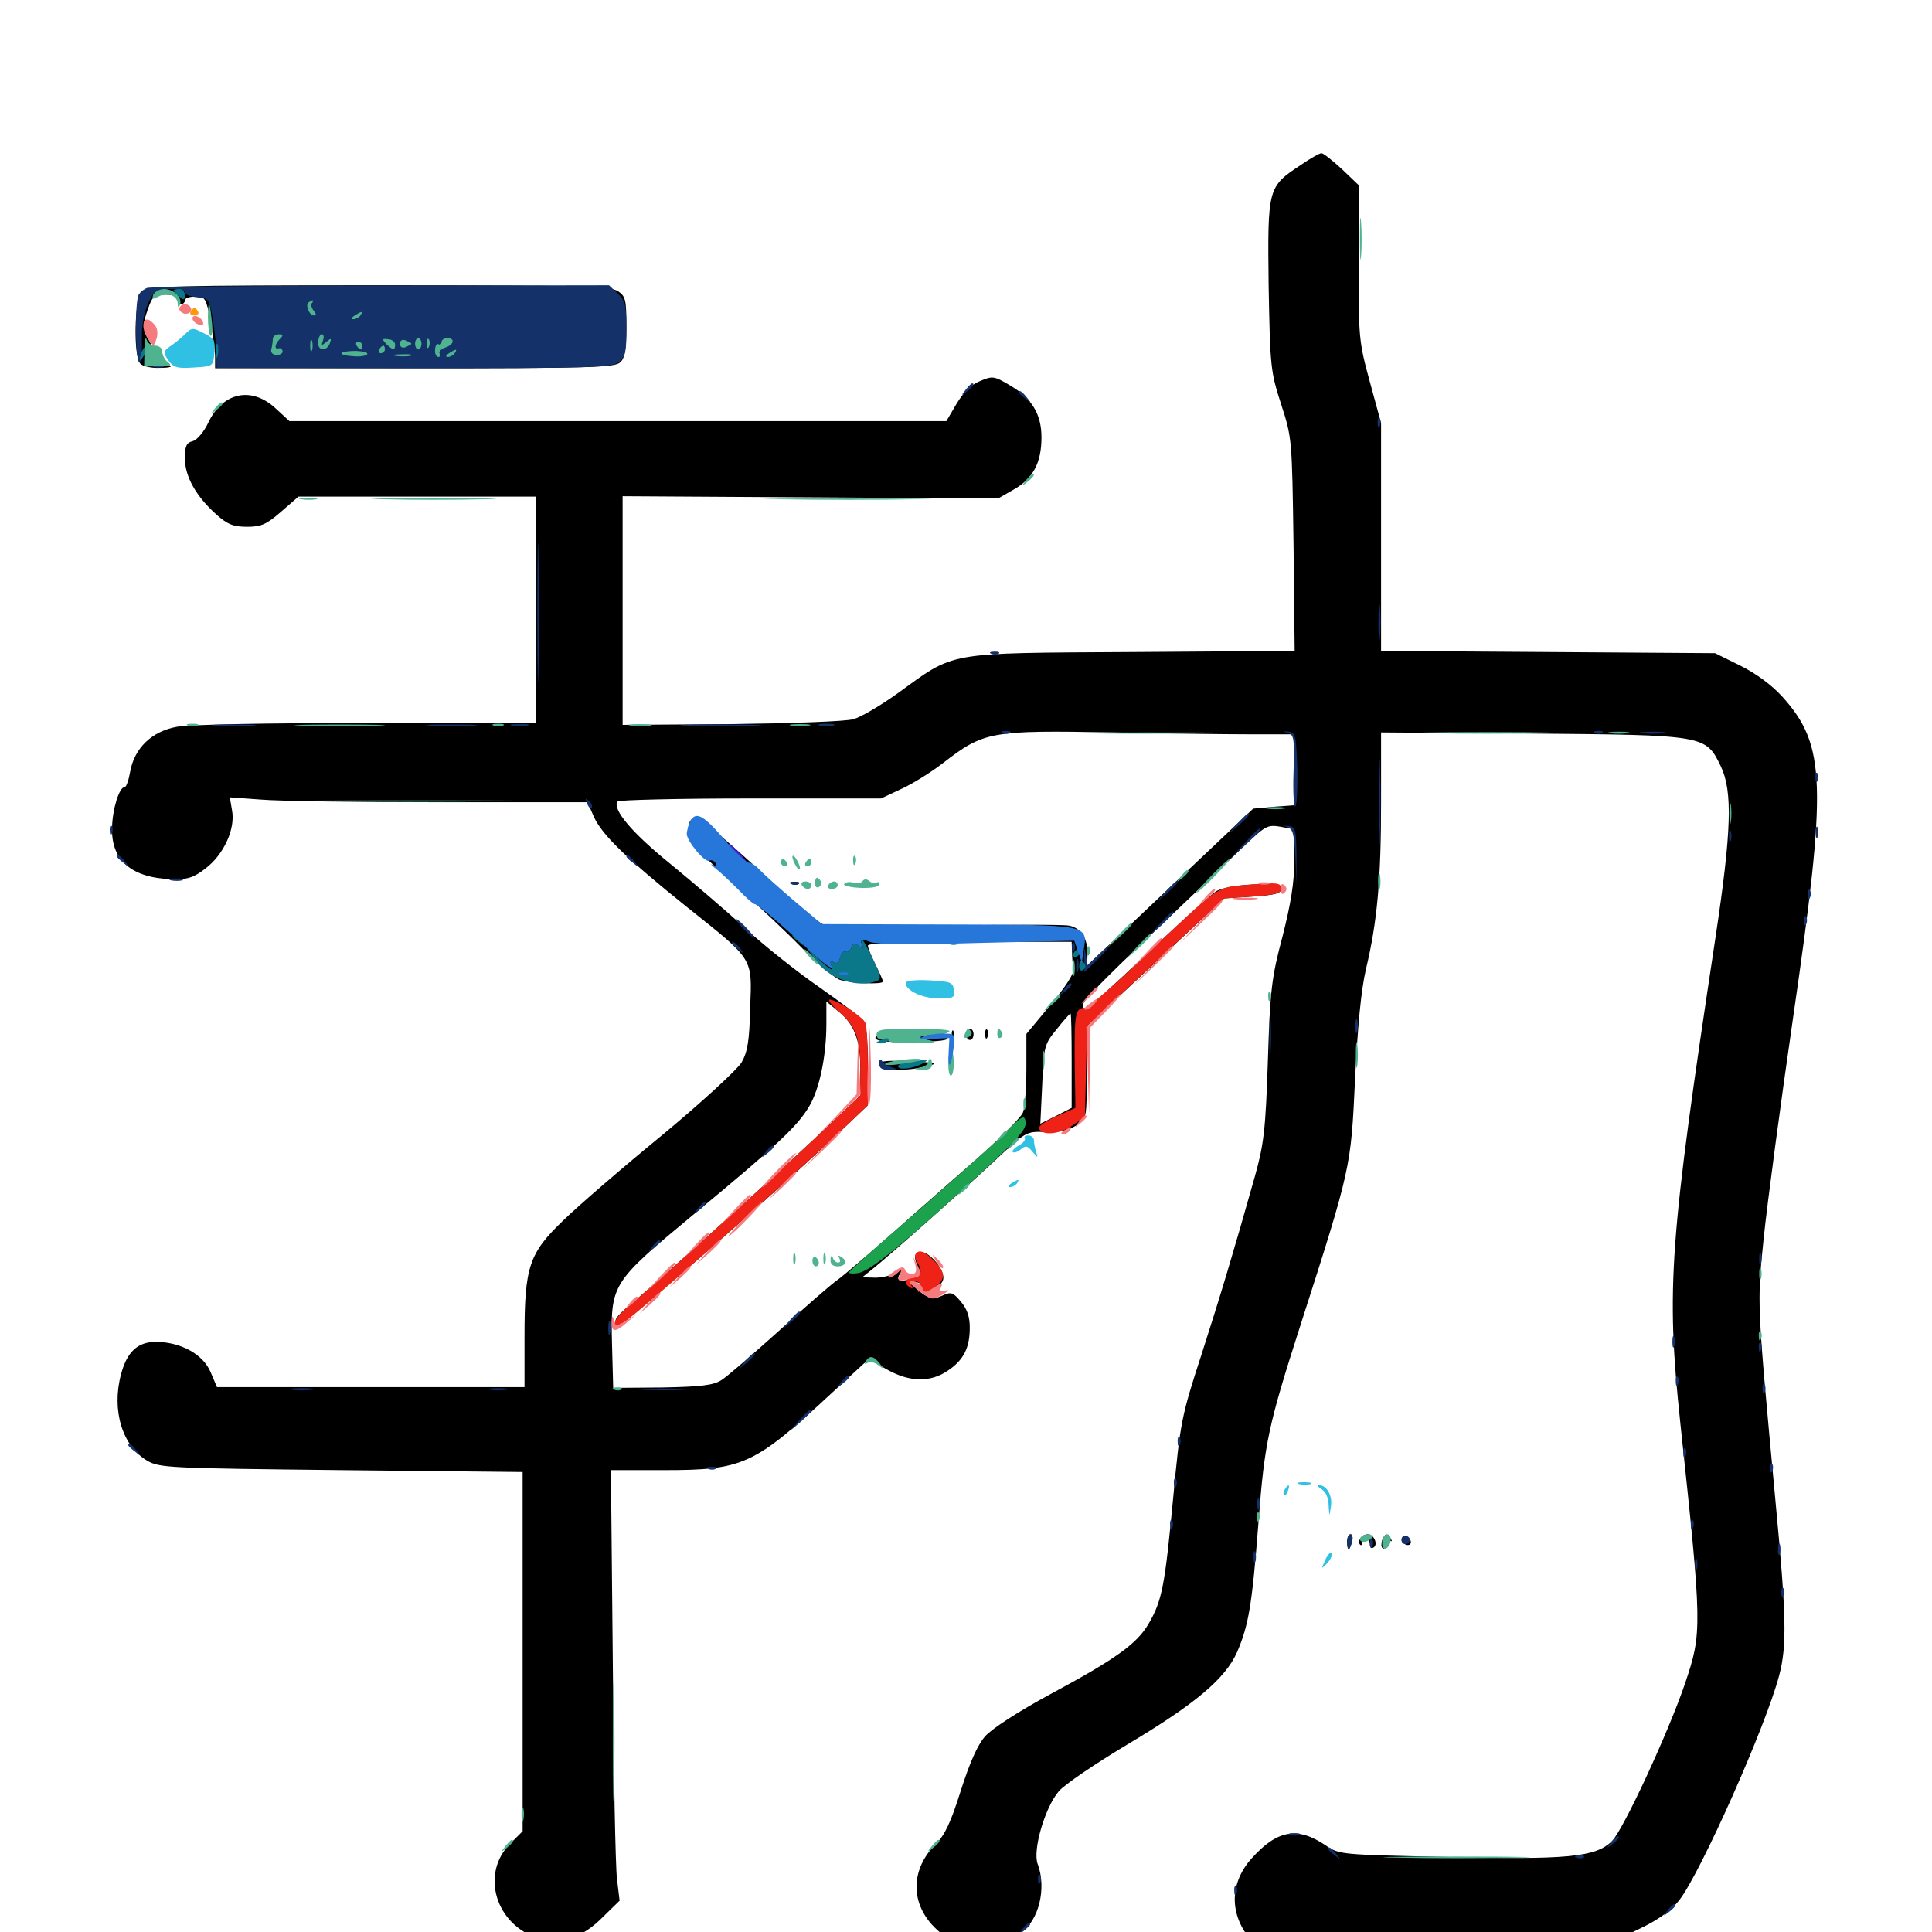 <svg xmlns="http://www.w3.org/2000/svg" viewBox="0 -1000 1000 1000">
	<path fill="#000000" d="M673.047 -914.453C656.25 -903.32 656.055 -902.734 656.641 -852.344C657.422 -809.961 657.617 -807.812 663.086 -790.82C668.75 -773.438 668.75 -772.852 669.531 -718.164L670.117 -663.086L585.547 -662.5C488.281 -661.914 494.727 -662.891 464.453 -641.016C455.664 -634.766 445.508 -628.711 441.602 -627.734C437.695 -626.562 409.375 -625.586 378.32 -625.195L322.266 -624.805V-683.984V-743.164L419.531 -742.578L516.602 -741.992L524.805 -746.68C534.766 -752.344 539.062 -760.547 539.062 -773.633C539.062 -785.742 533.984 -793.945 522.656 -800.586C514.453 -805.469 513.672 -805.469 507.227 -802.734C502.734 -800.977 498.633 -796.875 495.117 -791.016L489.844 -782.031H319.922H149.805L142.383 -788.867C129.883 -800.195 115.039 -796.875 107.617 -780.859C105.469 -776.367 101.953 -772.266 99.805 -771.68C96.484 -770.898 95.703 -769.141 95.703 -762.695C95.703 -753.32 101.562 -742.969 112.109 -733.594C117.773 -728.516 120.898 -727.344 127.93 -727.344C135.156 -727.344 137.891 -728.516 145.508 -735.156L154.492 -742.969H216.016H277.344V-684.375V-625.781H189.648C140.039 -625.781 97.461 -625 91.602 -623.828C78.516 -621.484 69.531 -612.695 67.383 -600.586C66.602 -596.289 65.43 -592.578 64.453 -592.578C61.719 -592.578 58.203 -581.25 58.008 -571.68C57.422 -554.688 68.164 -545.508 89.062 -544.922C97.07 -544.727 100.195 -545.703 106.25 -550.391C115.82 -557.617 121.875 -570.898 120.117 -580.469L118.945 -587.305L135.156 -586.133C144.141 -585.352 185.742 -584.766 227.734 -584.766H304.102L307.422 -577.148C311.719 -567.773 324.219 -555.664 355.859 -530.273C390.43 -502.734 389.258 -504.492 388.281 -478.32C387.891 -461.133 386.914 -455.469 383.789 -450C381.445 -446.289 363.281 -429.492 342.773 -412.5C322.266 -395.703 299.414 -375.977 291.797 -368.555C273.828 -351.367 271.484 -344.531 271.484 -308.008V-282.031H191.992H112.305L108.984 -289.844C105.078 -299.023 93.75 -305.273 80.859 -305.469C71.289 -305.469 65.82 -300.391 62.695 -288.867C57.617 -270.117 63.281 -251.562 76.172 -243.945C82.617 -240.234 87.109 -240.039 176.758 -239.062L270.508 -238.086V-145.117V-52.148L264.258 -45.898C248.438 -30.273 256.445 -3.516 278.906 3.32C290.43 6.641 301.367 3.125 312.109 -7.812L320.703 -16.211L319.336 -27.539C318.555 -33.789 317.578 -83.984 317.188 -138.867L316.211 -239.062H343.359C384.766 -239.062 390.234 -241.602 430.664 -279.102L449.609 -296.484L458.984 -291.211C470.703 -284.57 481.445 -284.375 490.43 -290.43C498.633 -295.898 501.953 -302.148 501.953 -312.695C501.953 -318.555 500.586 -322.461 497.266 -326.367C493.164 -331.25 492.188 -331.445 487.5 -329.297C483.008 -327.344 481.445 -327.539 476.367 -331.25C473.047 -333.789 471.484 -335.938 472.656 -336.328C473.828 -336.719 475.977 -336.133 477.539 -334.766C481.25 -331.641 488.281 -334.18 488.281 -338.672C488.281 -344.141 479.688 -353.32 475.977 -351.758C473.242 -350.781 473.047 -349.609 474.609 -345.312C476.953 -339.258 477.148 -339.453 470.117 -337.695C464.453 -336.133 463.281 -338.086 467.383 -342.578C468.555 -343.945 467.578 -343.75 464.844 -341.992C462.305 -340.039 457.031 -338.672 453.125 -338.672L446.289 -338.867L451.172 -342.773C459.766 -349.609 496.289 -382.031 514.062 -398.438C531.055 -414.453 531.055 -414.453 541.406 -414.062C548.633 -413.867 553.32 -415.039 557.227 -417.578C562.5 -421.094 562.5 -421.094 562.5 -444.922V-468.75L598.047 -501.758L633.594 -534.961L648.242 -535.938C659.766 -536.719 663.086 -537.5 663.086 -539.844C663.086 -542.188 660.352 -542.578 648.438 -542.188C640.039 -541.797 631.836 -540.234 629.492 -538.672C626.953 -537.109 611.133 -522.656 593.945 -506.641C576.953 -490.43 562.305 -477.344 561.719 -477.344C561.133 -477.344 560.547 -478.516 560.547 -479.883C560.547 -482.422 573.828 -495.508 614.258 -533.789C624.023 -542.969 637.109 -555.469 643.75 -561.914C655.078 -572.656 656.055 -573.242 662.891 -572.07L669.922 -570.703V-554.688C669.922 -543.164 668.164 -532.422 663.867 -515.43C658.203 -494.141 657.422 -488.086 656.25 -450.977C655.078 -415.039 654.102 -407.617 649.609 -391.406C638.086 -350.586 632.031 -330.469 621.875 -298.828C611.523 -266.992 610.938 -264.258 607.227 -224.609C602.93 -179.297 601.562 -171.68 594.531 -159.57C588.477 -149.219 577.734 -141.406 543.555 -123.047C526.953 -114.062 513.477 -105.273 509.961 -101.367C505.859 -96.68 501.953 -87.695 497.266 -73.047C492.188 -56.836 489.062 -50.195 484.375 -45.508C470.898 -32.031 471.094 -14.062 484.766 -1.367C493.359 6.641 501.367 8.789 512.891 6.055C518.555 4.688 525.586 2.148 528.32 0.391C537.695 -5.664 541.797 -22.656 537.109 -35.156C534.375 -42.188 540.82 -64.453 548.047 -72.852C550.781 -76.172 566.602 -86.914 583.203 -96.875C618.945 -118.164 634.375 -131.25 640.43 -145.117C646.289 -158.984 648.047 -168.945 651.367 -211.719C654.492 -253.32 656.445 -262.109 673.047 -313.867C699.414 -395.898 699.219 -395.703 701.367 -441.211C702.734 -469.141 704.492 -487.5 707.031 -498.438C712.891 -522.852 714.844 -544.922 714.844 -584.766V-620.898L792.383 -620.312C882.617 -619.531 882.812 -619.531 890.625 -603.516C896.875 -590.43 896.289 -570.117 887.891 -514.453C864.062 -356.836 862.305 -333.789 869.727 -263.477C881.055 -157.617 881.055 -155.078 872.266 -128.906C863.672 -103.516 840.234 -52.93 834.375 -47.07C825.977 -38.672 811.133 -37.305 747.461 -38.867C694.336 -40.039 693.164 -40.039 686.328 -44.727C671.68 -54.688 661.133 -52.93 647.852 -38.086C635.352 -24.219 636.328 -6.25 650.391 7.227C662.109 18.359 676.562 19.141 686.914 9.18L692.383 4.102H764.648H836.914L850 -2.344C858.203 -6.25 865.43 -11.523 869.141 -16.406C880.078 -30.273 914.062 -106.641 920.898 -132.812C925 -148.438 924.609 -163.477 918.945 -223.438C909.375 -326.367 909.375 -324.805 912.891 -359.18C914.648 -376.367 921.484 -427.734 928.125 -473.438C945.703 -594.336 945.117 -614.258 922.656 -639.258C916.992 -645.508 908.984 -651.367 900.781 -655.469L887.695 -661.914L801.367 -662.5L714.844 -663.086V-722.07V-781.055L708.984 -802.539C703.32 -823.242 703.125 -825.586 703.32 -864.062V-904.102L694.531 -912.5C689.648 -916.992 684.961 -920.703 683.984 -920.703C683.008 -920.703 678.125 -917.969 673.047 -914.453ZM647.07 -619.922H669.922V-601.562V-583.203L659.375 -582.422L648.633 -581.445L612.891 -547.656C593.164 -528.906 573.828 -510.742 569.922 -507.031L562.695 -500.195L562.891 -506.055C563.086 -514.062 559.57 -519.727 553.32 -520.898C550.391 -521.484 520.898 -521.484 487.891 -520.898C441.406 -519.922 427.344 -520.312 425 -522.07C423.438 -523.438 421.094 -524.023 419.922 -523.242C418.75 -522.461 418.164 -522.852 418.359 -524.023C419.141 -526.562 363.867 -576.953 360.352 -576.953C355.664 -576.953 354.688 -567.969 358.594 -562.891C360.547 -560.352 370.898 -550.586 381.641 -540.82C392.578 -531.25 407.617 -516.992 415.234 -509.18C423.047 -501.367 431.641 -494.141 434.375 -492.969C439.844 -491.016 457.031 -490.234 457.031 -491.992C457.031 -492.578 455.273 -496.484 453.125 -500.781C450.977 -505.078 449.219 -509.375 449.219 -510.547C449.219 -511.914 466.797 -512.5 501.953 -512.5H554.688L554.883 -507.227C554.883 -504.102 555.273 -500.195 555.664 -498.242C556.055 -496.289 551.172 -488.672 543.75 -479.883L531.25 -464.844V-446.68C531.25 -436.914 530.469 -426.758 529.492 -424.219C528.516 -421.68 518.555 -411.719 507.617 -401.953C496.484 -392.188 476.367 -374.609 463.281 -362.891C450 -351.172 436.523 -339.648 433.203 -337.305C429.883 -334.961 416.211 -323.047 402.93 -310.938C389.453 -298.828 376.172 -287.305 373.242 -285.547C369.141 -283.008 362.891 -282.227 342.773 -281.836L317.383 -281.641L316.797 -303.32C316.016 -335.547 316.016 -335.742 359.57 -371.875C402.734 -407.617 412.891 -417.188 418.945 -427.539C424.219 -436.523 427.734 -453.516 427.734 -470.117V-481.641L433.398 -476.953C442.188 -470.117 445.312 -461.914 445.312 -446.484V-433.008L420.508 -409.57C392.188 -383.203 341.406 -337.5 327.734 -325.977C318.164 -318.164 316.406 -315.234 321.094 -315.234C324.414 -315.234 403.516 -384.18 440.82 -419.922L449.219 -427.93V-448.242C449.219 -461.719 448.438 -469.922 446.875 -471.875C445.508 -473.438 435.156 -481.25 424.023 -489.062C412.695 -496.875 395.508 -510.547 385.938 -519.336C376.172 -528.32 358.594 -543.359 346.875 -552.93C327.344 -568.75 316.992 -580.859 319.531 -585.156C320.117 -585.938 350.977 -586.719 388.281 -586.719H456.055L466.406 -591.602C472.07 -594.141 481.836 -600.195 487.891 -604.883C509.375 -621.484 512.5 -622.07 576.172 -620.898C602.539 -620.312 634.375 -619.922 647.07 -619.922ZM405.859 -535.156C422.07 -519.727 413.281 -515.82 395.898 -530.469C385.938 -539.258 383.008 -545.117 387.5 -548.047C389.648 -549.414 392.578 -547.461 405.859 -535.156ZM554.688 -450.977V-426.562L546.68 -422.461L538.477 -418.359L539.453 -438.867C540.234 -458.398 540.625 -459.57 546.875 -467.188C550.391 -471.68 553.711 -475.391 554.102 -475.391C554.492 -475.391 554.688 -464.453 554.688 -450.977ZM409.766 -542.383C408.203 -542.969 408.789 -543.555 410.938 -543.555C413.086 -543.75 414.258 -543.164 413.477 -542.578C412.891 -541.992 411.133 -541.797 409.766 -542.383ZM445.312 -541.602C445.312 -542.773 446.289 -543.75 447.266 -543.75C448.438 -543.75 449.219 -543.359 449.219 -542.969C449.219 -542.383 448.438 -541.406 447.266 -540.82C446.289 -540.234 445.312 -540.625 445.312 -541.602ZM477.734 -465.43C478.711 -463.867 475.391 -463.477 466.016 -464.258C456.641 -465.039 453.125 -464.648 453.125 -462.891C453.125 -461.133 458.203 -460.547 471.68 -460.547C481.836 -460.742 490.234 -461.328 490.234 -462.305C490.234 -463.086 488.477 -463.672 486.133 -463.672C483.984 -463.672 482.812 -464.648 483.398 -465.625C483.984 -466.797 482.812 -467.578 480.469 -467.578C477.93 -467.578 476.758 -466.797 477.734 -465.43ZM492.578 -463.672C492.578 -460.938 492.969 -459.961 493.555 -461.328C493.945 -462.5 493.945 -464.844 493.555 -466.211C492.969 -467.383 492.578 -466.406 492.578 -463.672ZM500 -464.648C500 -463.086 500.977 -461.719 501.953 -461.719C503.125 -461.719 503.906 -463.086 503.906 -464.648C503.906 -466.211 503.125 -467.578 501.953 -467.578C500.977 -467.578 500 -466.211 500 -464.648ZM509.961 -464.453C509.961 -462.305 510.547 -461.719 511.133 -463.281C511.719 -464.648 511.523 -466.406 510.938 -466.992C510.352 -467.773 509.766 -466.602 509.961 -464.453ZM455.078 -448.828C455.078 -445.898 469.141 -445.312 479.492 -448.047C486.523 -449.805 485.547 -450 468.359 -450.781C458.203 -451.172 455.078 -450.781 455.078 -448.828ZM73.438 -849.219C69.531 -845.508 68.945 -815.43 72.656 -811.719C74.023 -810.352 78.516 -809.375 82.812 -809.57C87.305 -809.57 89.453 -810.156 87.891 -810.742C83.594 -812.5 81.055 -815.625 77.148 -823.828C73.828 -830.664 73.828 -832.227 76.367 -839.453C78.906 -846.875 79.688 -847.461 85.938 -847.461C90.43 -847.461 92.578 -846.68 92.383 -845.117C91.992 -843.75 92.773 -842.578 93.75 -842.578C94.922 -842.578 95.703 -843.555 95.703 -844.531C95.703 -845.703 98.047 -846.484 101.172 -846.484C106.25 -846.484 106.641 -845.703 108.984 -833.789C110.156 -826.953 111.328 -818.555 111.328 -815.234V-809.375H214.648C306.055 -809.375 318.359 -809.766 321.094 -812.5C323.438 -814.648 324.219 -819.531 324.219 -830.859C324.219 -844.531 323.828 -846.68 319.922 -849.219C316.016 -851.953 300.977 -852.344 195.898 -852.344C89.844 -852.344 76.172 -851.953 73.438 -849.219ZM148.438 -841.602C148.438 -840.039 147.461 -838.672 146.289 -838.672C145.312 -838.672 144.922 -839.453 145.508 -840.625C146.094 -841.602 145.508 -841.992 143.945 -841.406C142.383 -840.82 140.43 -841.211 139.648 -842.383C138.867 -843.75 140.43 -844.531 143.359 -844.531C146.484 -844.531 148.438 -843.359 148.438 -841.602ZM162.109 -838.867C162.109 -843.359 156.836 -845.117 155.469 -841.211C154.688 -839.453 154.883 -837.5 155.469 -836.914C156.25 -836.328 157.227 -836.914 157.812 -838.477C158.594 -840.625 158.984 -840.625 160.352 -838.477C161.719 -836.328 162.109 -836.328 162.109 -838.867ZM167.188 -837.305C165.039 -835.156 163.477 -838.477 165.039 -841.992C166.602 -845.312 166.602 -845.312 167.383 -841.992C167.969 -840.039 167.773 -837.891 167.188 -837.305ZM173.242 -838.281C173.828 -839.648 173.633 -841.406 173.047 -841.992C172.461 -842.773 171.875 -841.602 172.07 -839.453C172.07 -837.305 172.656 -836.719 173.242 -838.281ZM179.688 -839.648C179.688 -841.211 178.906 -842.578 177.734 -842.578C176.758 -842.578 175.781 -841.211 175.781 -839.648C175.781 -838.086 176.758 -836.719 177.734 -836.719C178.906 -836.719 179.688 -838.086 179.688 -839.648ZM186.523 -841.406C182.031 -843.164 181.641 -842.969 181.641 -839.648C181.641 -836.328 183.398 -835.938 187.109 -838.477C189.258 -839.844 189.062 -840.43 186.523 -841.406ZM143.359 -821.875C140.234 -819.336 140.039 -818.945 143.164 -819.922C144.922 -820.508 146.484 -820.117 146.484 -819.141C146.484 -817.969 144.727 -817.188 142.578 -817.188C140.43 -817.188 138.672 -817.969 138.672 -818.945C138.672 -821.484 144.727 -827.344 146.094 -825.977C146.68 -825.391 145.508 -823.633 143.359 -821.875ZM157.422 -822.07C157.227 -815.625 154.297 -815.625 154.297 -822.07C154.297 -824.805 155.078 -826.953 156.055 -826.953C157.031 -826.953 157.617 -824.805 157.422 -822.07ZM166.211 -819.922C164.453 -814.453 164.453 -814.258 164.258 -819.336C164.062 -822.07 164.648 -825 165.43 -825.586C167.578 -827.93 167.969 -825.977 166.211 -819.922ZM172.461 -821.094C173.047 -818.945 172.656 -817.188 171.68 -817.188C170.703 -817.188 169.922 -818.945 169.922 -821.094C169.922 -823.242 170.312 -825 170.703 -825C171.094 -825 171.875 -823.242 172.461 -821.094ZM187.305 -824.023C187.5 -824.414 185.156 -824.609 181.836 -824.609C176.953 -824.414 175.781 -823.633 175.977 -820.312C175.977 -817.188 176.367 -816.992 177.344 -819.141C178.125 -820.703 180.469 -822.461 182.617 -822.656C184.766 -823.047 186.914 -823.633 187.305 -824.023ZM212.891 -821.875C212.891 -822.266 211.523 -823.047 209.961 -823.828C208.398 -824.414 207.031 -824.023 207.031 -823.047C207.031 -821.875 208.398 -821.094 209.961 -821.094C211.523 -821.094 212.891 -821.484 212.891 -821.875ZM222.07 -817.773C222.461 -819.531 222.461 -822.266 222.07 -823.633C221.484 -824.805 221.094 -823.438 221.094 -820.117C221.094 -816.992 221.484 -815.82 222.07 -817.773ZM161.523 -818.75C162.109 -820.117 161.914 -821.875 161.328 -822.461C160.742 -823.242 160.156 -822.07 160.352 -819.922C160.352 -817.773 160.938 -817.188 161.523 -818.75ZM235.742 -818.164C237.305 -822.656 235.742 -822.852 232.031 -818.75C229.102 -815.82 228.906 -815.234 231.445 -815.234C233.203 -815.234 234.961 -816.602 235.742 -818.164ZM199.219 -817.188C199.219 -818.359 198.242 -819.141 197.07 -819.141C196.094 -819.141 195.703 -818.359 196.289 -817.188C196.875 -816.211 197.852 -815.234 198.438 -815.234C198.828 -815.234 199.219 -816.211 199.219 -817.188ZM205.078 -817.188C205.078 -818.359 204.102 -819.141 202.93 -819.141C201.953 -819.141 201.562 -818.359 202.148 -817.188C202.734 -816.211 203.711 -815.234 204.297 -815.234C204.688 -815.234 205.078 -816.211 205.078 -817.188ZM697.266 -201.953C697.266 -199.805 697.656 -198.047 698.047 -198.047C698.438 -198.047 699.219 -199.805 699.805 -201.953C700.391 -204.102 700 -205.859 699.023 -205.859C698.047 -205.859 697.266 -204.102 697.266 -201.953ZM704.102 -203.711C703.32 -202.539 703.32 -201.172 703.906 -200.586C704.492 -199.805 705.078 -200.391 705.078 -201.562C705.078 -202.93 706.055 -203.906 707.031 -203.906C708.203 -203.906 708.984 -202.539 708.984 -200.781C708.984 -199.219 709.766 -198.242 710.938 -199.023C713.477 -200.586 711.133 -205.859 708.008 -205.859C706.445 -205.859 704.688 -204.883 704.102 -203.711ZM715.43 -202.93C714.844 -201.172 714.844 -199.219 715.625 -198.633C716.211 -197.852 716.797 -198.828 716.797 -200.781C716.797 -202.734 717.773 -203.516 719.141 -202.734C720.508 -201.953 720.703 -202.148 719.922 -203.516C717.969 -206.641 716.992 -206.445 715.43 -202.93ZM725.781 -204.297C725.195 -203.125 725.586 -201.562 726.758 -200.977C729.688 -199.023 731.641 -201.562 729.102 -204.102C727.734 -205.469 726.562 -205.469 725.781 -204.297Z"/>
	<path fill="#ff9906" d="M98.633 -838.672C98.047 -837.695 98.828 -836.719 100.586 -836.719C102.344 -836.719 103.125 -837.695 102.539 -838.672C101.953 -839.844 100.977 -840.625 100.586 -840.625C100.195 -840.625 99.219 -839.844 98.633 -838.672Z"/>
	<path fill="#ef2218" d="M645.312 -541.992C629.297 -540.625 631.641 -542.188 591.406 -504.102C576.562 -489.844 563.086 -478.32 561.523 -478.32C556.641 -478.32 556.055 -475.586 556.25 -450.977L556.641 -426.562L546.875 -422.266C541.406 -419.922 537.305 -416.992 537.695 -416.016C539.062 -412.109 548.047 -412.695 554.688 -417.188L561.523 -421.875L562.109 -445.312L562.695 -468.945L598.047 -501.953L633.594 -534.961L648.242 -535.938C659.375 -536.719 663.086 -537.695 663.086 -539.648C663.086 -543.164 662.109 -543.359 645.312 -541.992ZM433.984 -476.562C443.164 -468.555 445.312 -462.695 445.312 -446.289V-433.008L420.508 -409.57C388.477 -379.883 337.305 -333.789 326.758 -325.195C317.773 -317.969 314.844 -311.328 322.461 -315.234C328.516 -318.555 410.547 -391.016 440.82 -419.922L449.219 -427.93V-447.461C449.219 -458.398 448.633 -468.555 448.047 -470.312C446.68 -473.633 434.375 -481.836 429.688 -482.617C428.125 -482.812 430.078 -480.078 433.984 -476.562ZM473.828 -350.781C473.438 -350 473.633 -348.047 474.805 -346.484C477.734 -341.797 476.758 -338.672 472.656 -338.672C468.359 -338.672 467.383 -335.742 471.094 -333.594C472.461 -332.812 472.656 -333.008 471.875 -334.375C471.094 -335.742 471.68 -336.719 473.633 -336.719C475.977 -336.719 476.562 -335.742 475.781 -333.398C475 -331.445 475 -330.664 475.781 -331.445C476.562 -332.227 478.516 -331.641 480.273 -330.469C482.031 -329.102 482.812 -328.906 482.031 -329.688C481.055 -330.664 482.227 -332.617 484.375 -334.18C489.648 -337.891 489.258 -341.797 483.398 -347.461C478.516 -352.539 475.586 -353.516 473.828 -350.781Z"/>
	<path fill="#1ca14c" d="M519.531 -413.086C513.672 -407.227 493.164 -389.062 474.219 -372.461C455.078 -356.055 439.453 -341.992 439.453 -341.406C439.453 -340.82 441.406 -340.625 443.945 -341.016C449.023 -341.602 461.719 -351.367 486.523 -373.633C525.977 -408.984 531.445 -414.844 530.859 -419.336C530.273 -423.242 529.102 -422.656 519.531 -413.086Z"/>
	<path fill="#143269" d="M76.172 -850.977C74.609 -850.391 72.656 -848.828 71.875 -847.656C69.727 -844.531 69.922 -813.672 72.07 -812.5C72.852 -811.914 73.633 -816.797 73.438 -823.633C73.242 -831.641 74.414 -838.086 76.758 -843.164C79.883 -849.805 80.859 -850.391 87.891 -850.391C92.188 -850.391 95.703 -849.609 95.703 -848.633C95.703 -847.461 98.633 -846.484 102.148 -846.094C108.203 -845.508 108.398 -845.117 110.156 -834.766C111.133 -828.906 111.914 -820.703 111.914 -816.797L112.109 -809.57L213.867 -809.375C303.125 -809.375 316.016 -809.766 319.922 -812.305C323.633 -815.039 324.219 -817.188 324.219 -829.688C324.219 -841.992 323.633 -844.336 319.727 -848.047L315.234 -852.344L197.07 -852.148C132.227 -852.148 77.734 -851.562 76.172 -850.977ZM148.438 -841.797C148.438 -843.359 146.484 -844.531 143.359 -844.531C140.43 -844.531 138.867 -843.75 139.648 -842.383C140.43 -841.211 142.188 -840.82 143.75 -841.406C145.508 -841.992 145.898 -841.406 145.117 -839.258C144.336 -837.109 144.727 -836.523 146.094 -837.5C147.461 -838.281 148.438 -840.234 148.438 -841.797ZM162.109 -840.82C162.109 -842.383 160.352 -843.75 158.203 -843.945C155.469 -844.141 154.297 -843.164 154.297 -840.43C154.297 -836.328 157.422 -835.352 158.789 -839.258C159.57 -841.211 159.961 -841.211 159.961 -839.258C160.156 -837.891 161.914 -836.719 164.062 -836.719C166.797 -836.719 167.969 -838.086 167.969 -841.211C167.773 -845.312 167.773 -845.508 165.039 -841.797C162.891 -838.867 162.109 -838.672 162.109 -840.82ZM179.688 -840.039C179.688 -841.406 177.93 -842.578 175.781 -842.578C171.289 -842.578 170.508 -837.695 174.609 -836.133C177.734 -834.766 179.688 -836.328 179.688 -840.039ZM186.328 -841.406C181.836 -843.164 181.641 -842.969 181.641 -838.672C181.641 -834.18 184.18 -833.594 187.305 -837.5C189.062 -839.648 188.867 -840.43 186.328 -841.406ZM146.484 -825C146.484 -828.125 140.625 -827.148 140.43 -824.023C140.234 -822.461 140.039 -819.922 139.844 -818.75C139.648 -817.383 141.211 -816.211 143.164 -816.211C144.922 -816.211 146.484 -817.188 146.289 -818.164C146.094 -819.336 145.312 -819.922 144.336 -819.727C143.359 -819.336 142.578 -820.117 142.578 -821.094C142.578 -822.266 143.555 -823.047 144.531 -823.047C145.703 -823.047 146.484 -824.023 146.484 -825ZM157.422 -822.07C157.617 -824.805 157.031 -826.953 156.055 -826.953C155.078 -826.953 154.297 -824.219 154.297 -820.703C154.297 -813.672 156.641 -814.648 157.422 -822.07ZM169.141 -825.391C165.234 -828.125 164.062 -826.953 164.062 -820.703C164.062 -816.016 164.648 -815.039 165.82 -816.992C167.383 -819.531 168.164 -819.531 171.094 -816.992C174.023 -814.453 174.219 -814.648 172.852 -819.141C172.07 -821.875 170.312 -824.609 169.141 -825.391ZM183.984 -824.609C181.641 -824.023 179.688 -824.219 179.297 -825.391C178.32 -828.32 175.781 -824.805 175.781 -820.117C175.781 -816.797 177.148 -816.016 182.422 -815.625C186.133 -815.43 189.648 -816.016 190.43 -817.188C191.016 -818.164 190.43 -818.555 188.672 -817.969C186.523 -817.188 186.133 -817.969 186.914 -821.289C187.891 -825 187.5 -825.391 183.984 -824.609ZM161.523 -818.75C161.914 -819.922 161.914 -822.266 161.523 -823.633C160.938 -824.805 160.547 -823.828 160.547 -821.094C160.547 -818.359 160.938 -817.383 161.523 -818.75ZM199.609 -820.117C200.195 -822.852 200 -825 199.219 -825C197.07 -825 195.312 -817.383 197.266 -816.211C198.047 -815.625 199.219 -817.383 199.609 -820.117ZM206.836 -820.508C206.641 -816.211 206.641 -816.211 205.273 -820.703C203.906 -825.781 201.172 -824.414 201.172 -818.75C201.172 -816.016 202.734 -815.234 208.984 -815.234C213.281 -815.234 216.797 -815.82 216.992 -816.797C216.992 -817.578 217.383 -819.727 217.773 -821.68C218.164 -823.438 217.578 -825 216.602 -825C215.625 -825 214.844 -823.242 214.844 -821.094C214.844 -818.945 213.477 -817.188 211.914 -817.188C208.398 -817.188 208.008 -820.508 211.328 -821.484C212.695 -822.07 212.5 -822.852 210.352 -823.633C207.812 -824.609 207.031 -823.828 206.836 -820.508ZM222.07 -817.773C222.461 -819.531 222.461 -822.266 222.07 -823.633C221.484 -824.805 221.094 -823.438 221.094 -820.117C221.094 -816.992 221.484 -815.82 222.07 -817.773ZM235.352 -820.117C235.352 -822.266 233.789 -824.219 232.031 -824.609C230.078 -825 228.516 -824.219 228.516 -823.047C228.516 -821.875 227.734 -821.289 226.953 -821.875C226.172 -822.266 225.195 -821.094 225.195 -818.945C224.805 -815.82 225.781 -815.039 230.078 -815.625C233.789 -816.016 235.352 -817.383 235.352 -820.117ZM179.883 -821.289C177.93 -820.117 178.125 -819.336 180.469 -818.555C182.031 -817.969 183.984 -818.164 184.57 -819.141C186.133 -821.68 182.812 -823.047 179.883 -821.289ZM228.516 -819.141C225.977 -817.578 225.977 -817.188 228.906 -817.188C230.664 -817.188 232.812 -818.164 233.398 -819.141C234.961 -821.68 232.422 -821.68 228.516 -819.141ZM79.688 -809.961C78.32 -810.547 79.297 -810.938 82.031 -810.938C84.766 -810.938 85.742 -810.547 84.57 -809.961C83.203 -809.57 80.859 -809.57 79.688 -809.961ZM499.805 -798.242C497.266 -795.117 497.461 -794.922 500.586 -797.461C503.711 -800 504.688 -801.562 503.125 -801.562C502.734 -801.562 501.172 -800 499.805 -798.242ZM527.344 -796.875C527.344 -796.484 528.906 -794.922 530.859 -793.555C533.789 -791.016 533.984 -791.211 531.445 -794.336C528.906 -797.461 527.344 -798.438 527.344 -796.875ZM713.086 -780.859C713.086 -778.711 713.672 -778.125 714.258 -779.688C714.844 -781.055 714.648 -782.812 714.062 -783.398C713.477 -784.18 712.891 -783.008 713.086 -780.859ZM278.125 -683.398C278.125 -651.172 278.516 -637.695 278.711 -653.516C279.102 -669.336 279.102 -695.703 278.711 -712.109C278.516 -728.516 278.125 -715.625 278.125 -683.398ZM713.477 -677.539C713.477 -668.945 713.867 -665.625 714.258 -670.312C714.648 -674.805 714.648 -681.836 714.258 -685.938C713.867 -689.844 713.477 -686.133 713.477 -677.539ZM513.281 -661.523C511.719 -662.109 512.305 -662.695 514.453 -662.695C516.602 -662.891 517.773 -662.305 516.992 -661.719C516.406 -661.133 514.648 -660.938 513.281 -661.523ZM111.914 -624.414C106.641 -624.805 110.938 -625 121.094 -625C131.25 -625 135.547 -624.805 130.469 -624.414C125.195 -624.023 116.992 -624.023 111.914 -624.414ZM223.242 -624.414C216.992 -624.805 221.68 -625 233.398 -625C245.312 -625 250.391 -624.805 244.727 -624.414C239.062 -624.023 229.492 -624.023 223.242 -624.414ZM265.234 -624.414C262.695 -624.805 264.258 -625.195 268.555 -625.195C272.852 -625.391 274.805 -625 273.047 -624.414C271.094 -624.023 267.578 -624.023 265.234 -624.414ZM356.055 -624.414C346.484 -624.609 354.297 -625 373.047 -625C391.797 -625 399.609 -624.609 390.234 -624.414C380.664 -624.023 365.43 -624.023 356.055 -624.414ZM424.414 -624.414C422.461 -625 424.023 -625.391 427.734 -625.391C431.445 -625.391 433.008 -625 431.25 -624.414C429.297 -624.023 426.172 -624.023 424.414 -624.414ZM519.141 -620.508C517.578 -621.094 518.164 -621.68 520.312 -621.68C522.461 -621.875 523.633 -621.289 522.852 -620.703C522.266 -620.117 520.508 -619.922 519.141 -620.508ZM666.602 -620.703C669.727 -619.727 670.117 -617.578 669.531 -600.391C669.141 -589.648 669.727 -581.641 670.508 -582.617C671.289 -583.398 671.68 -592.383 671.484 -602.539C670.898 -619.141 670.508 -620.898 666.992 -621.289C663.672 -621.68 663.672 -621.484 666.602 -620.703ZM825.781 -620.508C824.219 -621.094 824.805 -621.68 826.953 -621.68C829.102 -621.875 830.273 -621.289 829.492 -620.703C828.906 -620.117 827.148 -619.922 825.781 -620.508ZM850.195 -620.508C847.07 -620.898 849.609 -621.289 855.469 -621.289C861.328 -621.289 863.867 -620.898 860.938 -620.508C857.812 -620.117 853.125 -620.117 850.195 -620.508ZM713.672 -584.766C713.672 -564.844 714.062 -556.836 714.258 -566.797C714.648 -576.562 714.648 -592.969 714.258 -602.93C714.062 -612.695 713.672 -604.688 713.672 -584.766ZM939.648 -597.266C939.648 -595.117 940.234 -594.531 940.82 -596.094C941.406 -597.461 941.211 -599.219 940.625 -599.805C940.039 -600.586 939.453 -599.414 939.648 -597.266ZM303.906 -584.18C304.492 -582.227 305.664 -581.25 306.25 -581.836C306.836 -582.422 306.25 -583.984 304.883 -585.352C302.93 -587.109 302.734 -586.914 303.906 -584.18ZM640.43 -573.633L635.742 -568.164L641.211 -572.852C646.094 -577.344 647.461 -578.906 645.898 -578.906C645.508 -578.906 643.164 -576.562 640.43 -573.633ZM56.836 -569.922C56.836 -567.773 57.422 -567.188 58.008 -568.75C58.594 -570.117 58.398 -571.875 57.812 -572.461C57.227 -573.242 56.641 -572.07 56.836 -569.922ZM666.406 -571.875C669.141 -571.094 669.922 -567.969 670.508 -556.25L671.094 -541.797V-556.836C670.898 -570.508 670.508 -572.07 666.992 -572.461C664.062 -572.656 663.867 -572.656 666.406 -571.875ZM939.844 -569.141C939.844 -566.406 940.234 -565.43 940.82 -566.797C941.211 -567.969 941.211 -570.312 940.82 -571.68C940.234 -572.852 939.844 -571.875 939.844 -569.141ZM643.555 -562.891L635.742 -554.492L644.141 -562.305C651.758 -569.336 653.32 -571.094 651.758 -571.094C651.367 -571.094 647.656 -567.383 643.555 -562.891ZM894.922 -567.188C894.922 -564.453 895.312 -563.477 895.898 -564.844C896.289 -566.016 896.289 -568.359 895.898 -569.727C895.312 -570.898 894.922 -569.922 894.922 -567.188ZM60.547 -556.641C60.547 -556.25 62.109 -554.688 64.062 -553.32C66.992 -550.781 67.188 -550.977 64.648 -554.102C62.109 -557.227 60.547 -558.203 60.547 -556.641ZM324.219 -556.641C324.219 -556.25 325.781 -554.688 327.734 -553.32C330.664 -550.781 330.859 -550.977 328.32 -554.102C325.781 -557.227 324.219 -558.203 324.219 -556.641ZM88.477 -544.336C86.523 -544.922 87.695 -545.312 90.82 -545.312C94.141 -545.312 95.508 -544.922 94.336 -544.336C92.969 -543.945 90.234 -543.945 88.477 -544.336ZM409.766 -542.383C408.203 -542.969 408.789 -543.555 410.938 -543.555C413.086 -543.75 414.258 -543.164 413.477 -542.578C412.891 -541.992 411.133 -541.797 409.766 -542.383ZM603.32 -538.477L598.633 -533.008L604.102 -537.695C608.984 -542.188 610.352 -543.75 608.789 -543.75C608.398 -543.75 606.055 -541.406 603.32 -538.477ZM935.742 -536.719C935.742 -534.57 936.328 -533.984 936.914 -535.547C937.5 -536.914 937.305 -538.672 936.719 -539.258C936.133 -540.039 935.547 -538.867 935.742 -536.719ZM600.391 -521.875L594.727 -515.43L601.172 -521.094C604.492 -524.414 607.422 -527.148 607.422 -527.539C607.422 -529.102 605.859 -527.734 600.391 -521.875ZM933.789 -523.047C933.789 -520.898 934.375 -520.312 934.961 -521.875C935.547 -523.242 935.352 -525 934.766 -525.586C934.18 -526.367 933.594 -525.195 933.789 -523.047ZM384.766 -519.336C387.305 -516.602 389.844 -514.453 390.234 -514.453C390.82 -514.453 389.258 -516.602 386.719 -519.336C384.18 -522.07 381.641 -524.219 381.25 -524.219C380.664 -524.219 382.227 -522.07 384.766 -519.336ZM378.906 -511.719C378.906 -511.328 380.469 -509.766 382.422 -508.398C385.352 -505.859 385.547 -506.055 383.008 -509.18C380.469 -512.305 378.906 -513.281 378.906 -511.719ZM554.883 -509.375C554.883 -507.227 555.469 -506.641 556.055 -508.203C556.641 -509.57 556.445 -511.328 555.859 -511.914C555.273 -512.695 554.688 -511.523 554.883 -509.375ZM561.133 -504.297L561.328 -496.875L567.773 -503.125C571.289 -506.641 574.219 -509.766 574.219 -510.352C574.219 -510.938 571.68 -508.789 568.555 -505.859L562.891 -500.391L561.914 -505.859C561.328 -510.156 561.133 -509.766 561.133 -504.297ZM557.031 -499.805C557.031 -496.68 557.422 -495.508 558.008 -497.461C558.398 -499.219 558.398 -501.953 558.008 -503.32C557.422 -504.492 557.031 -503.125 557.031 -499.805ZM550.586 -487.695C548.047 -484.57 548.242 -484.375 551.367 -486.914C554.492 -489.453 555.469 -491.016 553.906 -491.016C553.516 -491.016 551.953 -489.453 550.586 -487.695ZM657.031 -463.672C657.031 -453.516 657.227 -449.219 657.617 -454.492C658.008 -459.57 658.008 -467.773 657.617 -473.047C657.227 -478.125 657.031 -473.828 657.031 -463.672ZM701.562 -468.555C701.562 -465.43 701.953 -464.258 702.539 -466.211C702.93 -467.969 702.93 -470.703 702.539 -472.07C701.953 -473.242 701.562 -471.875 701.562 -468.555ZM455.078 -449.609C455.078 -447.07 456.445 -446.094 460.547 -446.289C464.648 -446.484 464.844 -446.68 461.914 -447.461C459.766 -448.047 457.422 -449.414 456.641 -450.781C455.664 -452.148 455.078 -451.758 455.078 -449.609ZM396.289 -403.711C393.75 -400.586 393.945 -400.391 397.07 -402.93C398.828 -404.297 400.391 -405.859 400.391 -406.25C400.391 -407.812 398.828 -406.836 396.289 -403.711ZM361.133 -374.414C358.594 -371.289 358.789 -371.094 361.914 -373.633C365.039 -376.172 366.016 -377.734 364.453 -377.734C364.062 -377.734 362.5 -376.172 361.133 -374.414ZM337.695 -354.883C335.156 -351.758 335.352 -351.562 338.477 -354.102C340.234 -355.469 341.797 -357.031 341.797 -357.422C341.797 -358.984 340.234 -358.008 337.695 -354.883ZM910.547 -348.438C910.547 -345.703 910.938 -344.727 911.523 -346.094C911.914 -347.266 911.914 -349.609 911.523 -350.977C910.938 -352.148 910.547 -351.172 910.547 -348.438ZM408.984 -316.797L405.273 -312.305L409.766 -316.016C413.867 -319.531 415.039 -321.094 413.477 -321.094C413.086 -321.094 411.133 -319.141 408.984 -316.797ZM314.844 -312.305C314.844 -309.18 315.234 -308.008 315.82 -309.961C316.211 -311.719 316.211 -314.453 315.82 -315.82C315.234 -316.992 314.844 -315.625 314.844 -312.305ZM865.625 -305.469C865.625 -302.734 866.016 -301.758 866.602 -303.125C866.992 -304.297 866.992 -306.641 866.602 -308.008C866.016 -309.18 865.625 -308.203 865.625 -305.469ZM910.352 -302.344C910.352 -300.195 910.938 -299.609 911.523 -301.172C912.109 -302.539 911.914 -304.297 911.328 -304.883C910.742 -305.664 910.156 -304.492 910.352 -302.344ZM385.547 -295.312L381.836 -290.82L386.328 -294.531C390.43 -298.047 391.602 -299.609 390.039 -299.609C389.648 -299.609 387.695 -297.656 385.547 -295.312ZM435.352 -284.57C432.812 -281.445 433.008 -281.25 436.133 -283.789C437.891 -285.156 439.453 -286.719 439.453 -287.109C439.453 -288.672 437.891 -287.695 435.352 -284.57ZM867.383 -284.766C867.383 -282.617 867.969 -282.031 868.555 -283.594C869.141 -284.961 868.945 -286.719 868.359 -287.305C867.773 -288.086 867.188 -286.914 867.383 -284.766ZM912.305 -280.859C912.305 -278.711 912.891 -278.125 913.477 -279.688C914.062 -281.055 913.867 -282.812 913.281 -283.398C912.695 -284.18 912.109 -283.008 912.305 -280.859ZM150.977 -280.664C147.852 -281.055 150.391 -281.445 156.25 -281.445C162.109 -281.445 164.648 -281.055 161.719 -280.664C158.594 -280.273 153.906 -280.273 150.977 -280.664ZM253.516 -280.664C250.977 -281.055 252.93 -281.445 257.812 -281.445C262.695 -281.445 264.648 -281.055 262.305 -280.664C259.766 -280.273 255.859 -280.273 253.516 -280.664ZM332.617 -280.664C326.367 -281.055 331.055 -281.25 342.773 -281.25C354.688 -281.25 359.766 -281.055 354.102 -280.664C348.438 -280.273 338.867 -280.273 332.617 -280.664ZM413.867 -265.039L409.18 -259.57L414.648 -264.258C419.531 -268.75 420.898 -270.312 419.336 -270.312C418.945 -270.312 416.602 -267.969 413.867 -265.039ZM609.57 -253.516C609.57 -251.367 610.156 -250.781 610.742 -252.344C611.328 -253.711 611.133 -255.469 610.547 -256.055C609.961 -256.836 609.375 -255.664 609.57 -253.516ZM66.406 -251.953C66.406 -251.562 67.969 -250 69.922 -248.633C72.852 -246.094 73.047 -246.289 70.508 -249.414C67.969 -252.539 66.406 -253.516 66.406 -251.953ZM871.289 -247.656C871.289 -245.508 871.875 -244.922 872.461 -246.484C873.047 -247.852 872.852 -249.609 872.266 -250.195C871.68 -250.977 871.094 -249.805 871.289 -247.656ZM916.211 -239.844C916.211 -237.695 916.797 -237.109 917.383 -238.672C917.969 -240.039 917.773 -241.797 917.188 -242.383C916.602 -243.164 916.016 -241.992 916.211 -239.844ZM366.797 -239.648C365.234 -240.234 365.82 -240.82 367.969 -240.82C370.117 -241.016 371.289 -240.43 370.508 -239.844C369.922 -239.258 368.164 -239.062 366.797 -239.648ZM607.617 -232.031C607.617 -229.883 608.203 -229.297 608.789 -230.859C609.375 -232.227 609.18 -233.984 608.594 -234.57C608.008 -235.352 607.422 -234.18 607.617 -232.031ZM650.781 -221.484C650.781 -218.75 651.172 -217.773 651.758 -219.141C652.148 -220.312 652.148 -222.656 651.758 -224.023C651.172 -225.195 650.781 -224.219 650.781 -221.484ZM605.664 -210.547C605.664 -208.398 606.25 -207.812 606.836 -209.375C607.422 -210.742 607.227 -212.5 606.641 -213.086C606.055 -213.867 605.469 -212.695 605.664 -210.547ZM875.195 -210.547C875.195 -208.398 875.781 -207.812 876.367 -209.375C876.953 -210.742 876.758 -212.5 876.172 -213.086C875.586 -213.867 875 -212.695 875.195 -210.547ZM697.266 -201.953C697.266 -199.805 697.656 -198.047 698.047 -198.047C698.438 -198.047 699.219 -199.805 699.805 -201.953C700.391 -204.102 700 -205.859 699.023 -205.859C698.047 -205.859 697.266 -204.102 697.266 -201.953ZM725.781 -204.102C725 -203.125 725.391 -201.758 726.367 -201.172C727.344 -200.391 728.711 -200.781 729.297 -201.758C730.078 -202.734 729.688 -204.102 728.711 -204.688C727.734 -205.469 726.367 -205.078 725.781 -204.102ZM709.18 -200.781C709.18 -198.633 709.766 -198.047 710.352 -199.609C710.938 -200.977 710.742 -202.734 710.156 -203.32C709.57 -204.102 708.984 -202.93 709.18 -200.781ZM920.312 -198.047C920.312 -195.312 920.703 -194.336 921.289 -195.703C921.68 -196.875 921.68 -199.219 921.289 -200.586C920.703 -201.758 920.312 -200.781 920.312 -198.047ZM648.828 -194.141C648.828 -191.406 649.219 -190.43 649.805 -191.797C650.195 -192.969 650.195 -195.312 649.805 -196.68C649.219 -197.852 648.828 -196.875 648.828 -194.141ZM877.344 -190.234C877.344 -187.5 877.734 -186.523 878.32 -187.891C878.711 -189.062 878.711 -191.406 878.32 -192.773C877.734 -193.945 877.344 -192.969 877.344 -190.234ZM922.07 -175.391C922.07 -173.242 922.656 -172.656 923.242 -174.219C923.828 -175.586 923.633 -177.344 923.047 -177.93C922.461 -178.711 921.875 -177.539 922.07 -175.391ZM667.578 -50.195C666.211 -50.781 667.188 -51.172 669.922 -51.172C672.656 -51.172 673.633 -50.781 672.461 -50.195C671.094 -49.805 668.75 -49.805 667.578 -50.195ZM833.789 -46.289C831.25 -43.164 831.445 -42.969 834.57 -45.508C836.328 -46.875 837.891 -48.438 837.891 -48.828C837.891 -50.391 836.328 -49.414 833.789 -46.289ZM687.5 -42.969C687.5 -42.578 689.062 -41.016 691.016 -39.648C693.945 -37.109 694.141 -37.305 691.602 -40.43C689.062 -43.555 687.5 -44.531 687.5 -42.969ZM816.016 -38.477C814.453 -39.062 815.039 -39.648 817.188 -39.648C819.336 -39.844 820.508 -39.258 819.727 -38.672C819.141 -38.086 817.383 -37.891 816.016 -38.477ZM537.305 -26.953C537.305 -24.805 537.891 -24.219 538.477 -25.781C539.062 -27.148 538.867 -28.906 538.281 -29.492C537.695 -30.273 537.109 -29.102 537.305 -26.953ZM638.867 -21.094C638.867 -18.945 639.453 -18.359 640.039 -19.922C640.625 -21.289 640.43 -23.047 639.844 -23.633C639.258 -24.414 638.672 -23.242 638.867 -21.094ZM863.086 -11.133C860.547 -8.008 860.742 -7.812 863.867 -10.352C865.625 -11.719 867.188 -13.281 867.188 -13.672C867.188 -15.234 865.625 -14.258 863.086 -11.133ZM529.102 -1.367C526.562 1.758 526.758 1.953 529.883 -0.586C531.641 -1.953 533.203 -3.516 533.203 -3.906C533.203 -5.469 531.641 -4.492 529.102 -1.367ZM796.484 4.492C790.82 4.102 795.312 3.906 806.641 3.906C817.969 3.906 822.461 4.102 816.992 4.492C811.328 4.883 801.953 4.883 796.484 4.492Z"/>
	<path fill="#f67b7f" d="M92.969 -840.82C92.383 -839.844 93.164 -838.672 94.727 -837.891C97.656 -836.719 100.391 -839.258 98.242 -841.406C96.484 -843.164 94.141 -842.969 92.969 -840.82ZM99.609 -835.156C99.609 -834.18 100.977 -832.617 102.734 -832.031C104.688 -831.25 105.469 -831.836 105.078 -833.203C104.102 -836.133 99.609 -837.695 99.609 -835.156ZM74.219 -831.25C74.219 -829.297 75.391 -825.977 76.953 -824.023C79.492 -820.508 79.688 -820.508 81.055 -824.805C81.836 -827.344 81.445 -830.273 80.078 -831.836C76.758 -835.742 74.219 -835.547 74.219 -831.25ZM651.953 -542.383C650.586 -542.969 651.562 -543.359 654.297 -543.359C657.031 -543.359 658.008 -542.969 656.836 -542.383C655.469 -541.992 653.125 -541.992 651.953 -542.383ZM662.891 -539.844C662.891 -537.305 663.672 -536.719 664.844 -537.891C666.211 -539.258 666.211 -540.43 664.844 -541.797C663.672 -542.969 662.891 -542.383 662.891 -539.844ZM623.828 -535.547L620.117 -531.055L624.609 -534.766C628.711 -538.281 629.883 -539.844 628.32 -539.844C627.93 -539.844 625.977 -537.891 623.828 -535.547ZM639.258 -534.57C636.133 -534.961 638.672 -535.352 644.531 -535.352C650.391 -535.352 652.93 -534.961 650 -534.57C646.875 -534.18 642.188 -534.18 639.258 -534.57ZM621.094 -522.852L610.352 -511.523L621.68 -522.266C632.031 -532.031 633.789 -533.984 632.227 -533.984C632.031 -533.984 626.953 -528.906 621.094 -522.852ZM592.773 -506.25L584.961 -497.852L593.359 -505.664C600.977 -512.695 602.539 -514.453 600.977 -514.453C600.586 -514.453 596.875 -510.742 592.773 -506.25ZM596.68 -500.391L586.914 -490.039L597.266 -499.805C602.734 -505.078 607.422 -509.766 607.422 -509.961C607.422 -511.523 605.664 -509.766 596.68 -500.391ZM563.281 -484.766L559.57 -480.273L564.062 -483.984C566.406 -486.133 568.359 -488.086 568.359 -488.477C568.359 -490.039 566.797 -488.867 563.281 -484.766ZM570.703 -476.758L562.305 -468.359L563.086 -445.898L563.672 -423.633L564.062 -446.094L564.453 -468.359L572.656 -476.758C577.148 -481.445 580.469 -485.156 579.883 -485.156C579.297 -485.156 575.195 -481.445 570.703 -476.758ZM563.672 -480.273C561.523 -478.711 560.742 -477.344 561.914 -477.344C563.086 -477.344 565.039 -478.711 566.406 -480.273C569.531 -483.984 568.555 -483.984 563.672 -480.273ZM449.219 -447.656C448.633 -436.133 449.023 -427.344 449.805 -428.32C450.586 -429.102 450.977 -438.477 450.781 -449.219L450.195 -468.555ZM443.75 -448.047L443.359 -433.594L432.227 -421.68L420.898 -409.961L433.203 -421.875L445.508 -433.594L444.727 -448.242L444.141 -462.695ZM558.398 -419.336C555.859 -416.211 556.055 -416.016 559.18 -418.555C562.305 -421.094 563.281 -422.656 561.719 -422.656C561.328 -422.656 559.766 -421.094 558.398 -419.336ZM550.781 -414.844C549.023 -413.672 548.828 -412.891 550.195 -412.891C551.367 -412.891 553.125 -413.867 553.711 -414.844C555.273 -417.188 554.492 -417.188 550.781 -414.844ZM424.805 -404.688L415.039 -394.336L425.391 -404.102C434.766 -413.086 436.523 -414.844 434.961 -414.844C434.766 -414.844 430.078 -410.156 424.805 -404.688ZM402.344 -394.336C397.656 -389.453 394.141 -385.547 394.727 -385.547C395.312 -385.547 399.609 -389.453 404.297 -394.336C408.984 -399.219 412.5 -403.125 411.914 -403.125C411.328 -403.125 407.031 -399.219 402.344 -394.336ZM404.102 -386.133L397.461 -378.711L404.883 -385.352C411.523 -391.797 413.086 -393.359 411.523 -393.359C411.133 -393.359 407.812 -390.039 404.102 -386.133ZM380.664 -374.414L374.023 -366.992L381.445 -373.633C388.086 -380.078 389.648 -381.641 388.086 -381.641C387.695 -381.641 384.375 -378.32 380.664 -374.414ZM384.766 -368.945C380.078 -364.062 376.562 -360.156 377.148 -360.156C377.734 -360.156 382.031 -364.062 386.719 -368.945C391.406 -373.828 394.922 -377.734 394.336 -377.734C393.75 -377.734 389.453 -373.828 384.766 -368.945ZM360.156 -355.859L354.492 -349.414L360.938 -355.078C364.258 -358.398 367.188 -361.133 367.188 -361.523C367.188 -363.086 365.625 -361.719 360.156 -355.859ZM366.016 -351.953L360.352 -345.508L366.797 -351.172C372.656 -356.641 374.023 -358.203 372.461 -358.203C372.07 -358.203 369.336 -355.273 366.016 -351.953ZM484.57 -347.07C485.938 -344.727 487.5 -343.164 488.086 -343.75C488.672 -344.141 487.5 -346.094 485.547 -348.047C482.227 -351.172 482.031 -351.172 484.57 -347.07ZM473.828 -345.117C474.609 -341.992 474.023 -340.625 472.07 -340.625C470.312 -340.625 468.75 -341.602 468.359 -342.969C467.773 -344.531 466.211 -344.336 462.891 -341.992C460.156 -340.234 458.984 -338.672 460.156 -338.672C461.133 -338.672 463.281 -339.844 464.648 -341.211C466.602 -343.164 466.797 -342.773 465.625 -340.039C464.453 -336.914 465.039 -336.719 469.922 -337.891C477.344 -339.648 477.539 -339.844 475 -344.922L472.656 -349.414ZM341.602 -339.258L334.961 -331.836L342.383 -338.477C349.023 -344.922 350.586 -346.484 349.023 -346.484C348.633 -346.484 345.312 -343.164 341.602 -339.258ZM351.367 -339.258L346.68 -333.789L352.148 -338.477C357.031 -342.969 358.398 -344.531 356.836 -344.531C356.445 -344.531 354.102 -342.188 351.367 -339.258ZM470.703 -336.133C470.703 -335.742 473.438 -333.594 476.562 -331.25C482.031 -327.148 482.812 -326.953 487.891 -329.883C490.82 -331.641 491.602 -332.617 489.453 -332.031C486.914 -331.055 486.133 -331.641 487.109 -333.789C488.086 -336.328 487.5 -336.328 483.398 -333.594C478.906 -330.664 478.516 -330.664 477.344 -333.594C476.367 -336.133 470.703 -338.281 470.703 -336.133ZM335.742 -325.586L331.055 -320.117L336.523 -324.805C341.406 -329.297 342.773 -330.859 341.211 -330.859C340.82 -330.859 338.477 -328.516 335.742 -325.586ZM325.977 -325.586C323.438 -322.461 323.633 -322.266 326.758 -324.805C328.516 -326.172 330.078 -327.734 330.078 -328.125C330.078 -329.688 328.516 -328.711 325.977 -325.586ZM316.602 -315.82C316.406 -310.352 318.555 -310.156 324.414 -315.43L329.102 -319.336L323.828 -316.211C318.945 -313.281 318.555 -313.281 317.773 -316.602C316.992 -319.336 316.797 -319.141 316.602 -315.82Z"/>
	<path fill="#0b7889" d="M89.844 -849.609C89.844 -849.219 91.211 -847.852 92.773 -846.484C95.117 -844.531 95.703 -844.531 95.703 -847.266C95.703 -849.023 94.336 -850.391 92.773 -850.391C91.211 -850.391 89.844 -850 89.844 -849.609ZM111.719 -818.164C111.719 -815.039 112.109 -813.867 112.695 -815.82C113.086 -817.578 113.086 -820.312 112.695 -821.68C112.109 -822.852 111.719 -821.484 111.719 -818.164ZM73.438 -818.164C71.68 -813.086 72.07 -811.914 74.414 -815.82C75.586 -817.773 76.172 -819.922 75.586 -820.312C75.195 -820.898 74.219 -819.922 73.438 -818.164ZM410.156 -515.625C410.156 -515.234 411.719 -513.672 413.672 -512.305C416.602 -509.766 416.797 -509.961 414.258 -513.086C411.719 -516.211 410.156 -517.188 410.156 -515.625ZM446.094 -511.719C447.07 -508.789 446.875 -508.398 444.531 -510.352C442.383 -512.109 441.602 -511.914 440.625 -509.57C440.039 -507.812 438.672 -506.836 437.695 -507.422C436.719 -508.008 435.547 -506.641 434.961 -504.492C434.18 -501.758 433.008 -500.977 431.445 -501.953C429.688 -502.93 429.492 -502.344 430.469 -499.609C431.445 -497.07 429.492 -498.242 424.609 -502.734L417.383 -509.57L422.656 -502.344C429.492 -493.164 444.141 -488.477 453.711 -492.188C456.25 -493.164 456.055 -494.727 452.148 -502.93C447.656 -512.695 443.555 -518.555 446.094 -511.719ZM438.867 -495.703C439.648 -496.289 438.477 -496.875 436.328 -496.68C434.18 -496.68 433.594 -496.094 435.156 -495.508C436.523 -494.922 438.281 -495.117 438.867 -495.703ZM555.664 -506.641C555.078 -505.664 555.469 -504.688 556.445 -504.688C557.617 -504.688 558.594 -505.664 558.594 -506.641C558.594 -507.812 558.203 -508.594 557.812 -508.594C557.227 -508.594 556.25 -507.812 555.664 -506.641ZM558.594 -499.609C558.594 -498.047 559.57 -497.266 560.547 -497.852C561.719 -498.633 562.109 -500 561.523 -500.977C559.766 -503.711 558.594 -503.125 558.594 -499.609ZM456.055 -461.719C452.93 -460.352 452.734 -459.961 455.469 -459.961C457.227 -459.766 459.375 -460.742 459.961 -461.719C461.328 -463.867 461.328 -463.867 456.055 -461.719ZM471.289 -450.586C467.773 -450.195 464.844 -449.023 464.844 -448.047C464.844 -445.898 472.852 -446.875 477.734 -449.609C479.688 -450.781 480.664 -451.758 479.492 -451.562C478.516 -451.367 474.609 -450.977 471.289 -450.586Z"/>
	<path fill="#4fb38f" d="M703.906 -876.758C703.906 -867.188 704.102 -862.891 704.492 -867.383C704.883 -871.875 704.883 -879.883 704.492 -884.961C704.102 -890.039 703.906 -886.523 703.906 -876.758ZM79.297 -847.461C78.516 -844.922 78.906 -844.922 82.031 -846.484C86.523 -849.023 91.797 -847.07 91.992 -842.773C91.992 -840.82 92.383 -840.43 93.164 -842.188C94.531 -845.898 90.039 -850.391 84.961 -850.391C82.422 -850.391 80.078 -849.023 79.297 -847.461ZM107.617 -836.328C107.617 -831.25 108.203 -826.758 108.984 -826.172C109.766 -825.781 110.156 -828.516 109.766 -832.422C108.594 -844.531 107.812 -845.898 107.617 -836.328ZM159.57 -843.359C158.008 -841.797 160.156 -836.719 162.5 -836.719C163.867 -836.719 163.672 -837.695 162.305 -839.258C161.133 -840.82 160.742 -842.578 161.523 -843.164C162.109 -843.945 162.305 -844.531 161.719 -844.531C161.328 -844.531 160.352 -843.945 159.57 -843.359ZM183.594 -836.719C181.836 -835.547 181.641 -834.766 183.008 -834.766C184.18 -834.766 185.938 -835.742 186.523 -836.719C188.086 -839.062 187.305 -839.062 183.594 -836.719ZM74.805 -819.141L74.609 -810.352H82.227C88.281 -810.352 89.258 -810.742 86.914 -812.5C85.352 -813.672 83.984 -816.211 83.984 -817.969C83.984 -819.727 82.422 -821.094 80.273 -821.094C78.125 -821.094 76.172 -822.656 75.781 -824.609C75.391 -826.367 75 -824.023 74.805 -819.141ZM141.211 -824.609C141.211 -823.242 140.82 -820.703 140.43 -819.141C140.039 -817.578 141.016 -816.406 143.164 -816.211C144.922 -816.211 146.484 -817.188 146.289 -818.164C146.094 -819.336 145.312 -819.922 144.336 -819.727C141.797 -818.945 142.188 -821.875 144.922 -824.609C146.68 -826.367 146.68 -826.953 144.336 -826.953C142.578 -826.953 141.211 -825.781 141.211 -824.609ZM164.648 -823.047C164.258 -818.359 168.945 -817.773 170.703 -822.266C171.68 -825 171.484 -825.195 168.945 -823.047C166.406 -820.898 166.211 -821.094 167.188 -823.828C167.773 -825.586 167.578 -826.953 166.602 -826.953C165.625 -826.953 164.844 -825.195 164.648 -823.047ZM160.547 -821.094C160.547 -818.359 160.938 -817.383 161.523 -818.75C161.914 -819.922 161.914 -822.266 161.523 -823.633C160.938 -824.805 160.547 -823.828 160.547 -821.094ZM200 -821.875C203.516 -818.555 204.492 -818.359 204.492 -821.68C204.492 -823.047 202.734 -824.414 200.781 -824.414C197.656 -824.805 197.656 -824.414 200 -821.875ZM207.031 -822.07C207.031 -820.312 208.203 -819.727 209.961 -820.312C211.523 -821.094 212.891 -821.68 212.891 -822.07C212.891 -822.461 211.523 -823.047 209.961 -823.828C208.203 -824.414 207.031 -823.828 207.031 -822.07ZM214.844 -822.07C214.844 -820.508 215.625 -819.141 216.406 -819.141C217.383 -819.141 218.164 -820.508 218.164 -822.07C218.164 -823.633 217.383 -825 216.406 -825C215.625 -825 214.844 -823.633 214.844 -822.07ZM220.898 -821.875C220.898 -819.727 221.484 -819.141 222.07 -820.703C222.656 -822.07 222.461 -823.828 221.875 -824.414C221.289 -825.195 220.703 -824.023 220.898 -821.875ZM228.516 -822.852C228.516 -821.875 227.734 -821.289 226.953 -821.875C226.172 -822.266 225.195 -821.094 225.195 -818.945C225 -816.992 225.781 -815.234 226.758 -815.234C227.93 -815.234 228.32 -816.016 227.539 -816.992C226.953 -817.969 228.32 -819.336 230.469 -820.117C234.961 -821.484 235.742 -825 231.445 -825C229.883 -825 228.516 -824.023 228.516 -822.852ZM184.57 -821.094C185.156 -820.117 186.133 -819.141 186.719 -819.141C187.109 -819.141 187.5 -820.117 187.5 -821.094C187.5 -822.266 186.523 -823.047 185.352 -823.047C184.375 -823.047 183.984 -822.266 184.57 -821.094ZM196.289 -819.141C195.703 -818.164 196.094 -817.188 197.07 -817.188C198.242 -817.188 199.219 -818.164 199.219 -819.141C199.219 -820.312 198.828 -821.094 198.438 -821.094C197.852 -821.094 196.875 -820.312 196.289 -819.141ZM176.758 -817.188C177.148 -817.969 180.664 -818.359 184.375 -818.359C187.891 -818.164 190.625 -817.578 190.039 -816.602C189.648 -815.82 186.133 -815.234 182.617 -815.625C178.906 -815.82 176.367 -816.602 176.758 -817.188ZM232.422 -817.188C230.664 -816.016 230.469 -815.234 231.836 -815.234C233.008 -815.234 234.766 -816.211 235.352 -817.188C236.914 -819.531 236.133 -819.531 232.422 -817.188ZM204.688 -815.82C202.148 -816.211 203.711 -816.602 208.008 -816.602C212.305 -816.797 214.258 -816.406 212.5 -815.82C210.547 -815.43 207.031 -815.43 204.688 -815.82ZM111.133 -788.477C108.594 -785.352 108.789 -785.156 111.914 -787.695C113.672 -789.062 115.234 -790.625 115.234 -791.016C115.234 -792.578 113.672 -791.602 111.133 -788.477ZM531.055 -751.367C528.516 -748.242 528.711 -748.047 531.836 -750.586C534.961 -753.125 535.938 -754.688 534.375 -754.688C533.984 -754.688 532.422 -753.125 531.055 -751.367ZM155.859 -741.602C153.32 -741.992 154.883 -742.383 159.18 -742.383C163.477 -742.578 165.43 -742.188 163.672 -741.602C161.719 -741.211 158.203 -741.211 155.859 -741.602ZM198.828 -741.602C184.57 -741.797 196.094 -742.188 224.609 -742.188C253.125 -742.188 264.648 -741.797 250.586 -741.602C236.328 -741.211 212.891 -741.211 198.828 -741.602ZM403.906 -741.602C384.18 -741.797 399.805 -741.992 438.477 -741.992C477.148 -741.992 493.164 -741.797 474.219 -741.602C455.273 -741.211 423.633 -741.211 403.906 -741.602ZM97.266 -624.414C95.898 -625 96.875 -625.391 99.609 -625.391C102.344 -625.391 103.32 -625 102.148 -624.414C100.781 -624.023 98.438 -624.023 97.266 -624.414ZM156.836 -624.414C146.289 -624.609 154.883 -625 175.781 -625C196.68 -625 205.273 -624.609 194.922 -624.414C184.375 -624.023 167.188 -624.023 156.836 -624.414ZM255.469 -624.414C254.102 -625 255.078 -625.391 257.812 -625.391C260.547 -625.391 261.523 -625 260.352 -624.414C258.984 -624.023 256.641 -624.023 255.469 -624.414ZM326.758 -624.414C323.633 -624.805 325.781 -625.195 331.055 -625.195C336.523 -625.195 338.867 -624.805 336.523 -624.414C333.984 -624.023 329.688 -624.023 326.758 -624.414ZM409.766 -624.414C407.227 -624.805 409.18 -625.195 414.062 -625.195C418.945 -625.195 420.898 -624.805 418.555 -624.414C416.016 -624.023 412.109 -624.023 409.766 -624.414ZM558.203 -620.508C538.477 -620.703 554.492 -620.898 593.75 -620.898C633.008 -620.898 649.023 -620.703 629.492 -620.508C609.766 -620.117 577.734 -620.117 558.203 -620.508ZM741.797 -620.508C726.367 -620.703 738.867 -621.094 769.531 -621.094C800.195 -621.094 812.695 -620.703 797.461 -620.508C782.031 -620.117 757.031 -620.117 741.797 -620.508ZM833.594 -620.508C831.055 -620.898 833.008 -621.289 837.891 -621.289C842.773 -621.289 844.727 -620.898 842.383 -620.508C839.844 -620.117 835.938 -620.117 833.594 -620.508ZM169.531 -585.352C144.531 -585.547 164.453 -585.742 213.867 -585.742C263.281 -585.742 283.789 -585.547 259.375 -585.352C234.961 -584.961 194.531 -584.961 169.531 -585.352ZM895.117 -578.906C895.117 -574.023 895.508 -572.07 895.898 -574.609C896.289 -576.953 896.289 -580.859 895.898 -583.398C895.508 -585.742 895.117 -583.789 895.117 -578.906ZM655.859 -581.445C653.32 -581.836 655.273 -582.227 660.156 -582.227C665.039 -582.227 666.992 -581.836 664.648 -581.445C662.109 -581.055 658.203 -581.055 655.859 -581.445ZM410.156 -556.445C410.156 -555.469 411.133 -553.125 412.109 -551.562C413.086 -550 414.062 -549.609 414.062 -550.586C414.062 -551.758 413.086 -553.906 412.109 -555.469C411.133 -557.031 410.156 -557.617 410.156 -556.445ZM441.602 -554.297C441.602 -552.148 442.188 -551.562 442.773 -553.125C443.359 -554.492 443.164 -556.25 442.578 -556.836C441.992 -557.617 441.406 -556.445 441.602 -554.297ZM404.297 -553.516C404.297 -552.539 405.273 -551.562 406.445 -551.562C407.422 -551.562 407.812 -552.539 407.227 -553.516C406.641 -554.688 405.664 -555.469 405.078 -555.469C404.688 -555.469 404.297 -554.688 404.297 -553.516ZM416.992 -553.516C416.406 -552.539 416.797 -551.562 417.773 -551.562C418.945 -551.562 419.922 -552.539 419.922 -553.516C419.922 -554.688 419.531 -555.469 419.141 -555.469C418.555 -555.469 417.578 -554.688 416.992 -553.516ZM626.953 -546.68C622.266 -541.797 618.75 -537.891 619.336 -537.891C619.922 -537.891 624.219 -541.797 628.906 -546.68C633.594 -551.562 637.109 -555.469 636.523 -555.469C635.938 -555.469 631.641 -551.562 626.953 -546.68ZM611.133 -546.289C608.594 -543.164 608.789 -542.969 611.914 -545.508C615.039 -548.047 616.016 -549.609 614.453 -549.609C614.062 -549.609 612.5 -548.047 611.133 -546.289ZM713.281 -543.75C713.281 -540.039 713.672 -538.477 714.258 -540.43C714.648 -542.188 714.648 -545.312 714.258 -547.266C713.672 -549.023 713.281 -547.461 713.281 -543.75ZM421.875 -542.578C421.875 -541.016 422.852 -540.234 423.828 -540.82C425 -541.602 425.391 -542.969 424.805 -543.945C423.047 -546.68 421.875 -546.094 421.875 -542.578ZM446.484 -543.945C445.898 -542.969 443.555 -542.578 441.602 -543.164C439.648 -543.75 437.5 -543.359 436.914 -542.383C436.328 -541.602 440.234 -540.625 445.508 -540.43C451.367 -540.234 455.078 -541.016 455.078 -542.188C455.078 -543.359 454.492 -543.75 453.711 -543.164C453.125 -542.383 451.367 -542.773 450 -543.945C448.633 -545.117 447.266 -545.117 446.484 -543.945ZM415.039 -541.797C415.625 -540.82 416.992 -539.844 418.164 -539.844C419.141 -539.844 419.922 -540.82 419.922 -541.797C419.922 -542.969 418.555 -543.75 416.797 -543.75C415.234 -543.75 414.453 -542.969 415.039 -541.797ZM428.711 -541.797C428.125 -540.82 428.906 -539.844 430.469 -539.844C432.227 -539.844 433.594 -540.82 433.594 -541.797C433.594 -542.969 432.812 -543.75 431.836 -543.75C430.664 -543.75 429.297 -542.969 428.711 -541.797ZM578.906 -516.016L573.242 -509.57L579.688 -515.234C585.547 -520.703 586.914 -522.266 585.352 -522.266C584.961 -522.266 582.227 -519.336 578.906 -516.016ZM588.672 -510.156L583.008 -503.711L589.453 -509.375C595.312 -514.844 596.68 -516.406 595.117 -516.406C594.727 -516.406 591.992 -513.477 588.672 -510.156ZM491.797 -511.133C490.234 -511.719 490.82 -512.305 492.969 -512.305C495.117 -512.5 496.289 -511.914 495.508 -511.328C494.922 -510.742 493.164 -510.547 491.797 -511.133ZM562.695 -507.422C562.695 -505.273 563.281 -504.688 563.867 -506.25C564.453 -507.617 564.258 -509.375 563.672 -509.961C563.086 -510.742 562.5 -509.57 562.695 -507.422ZM418.945 -504.688C420.898 -502.539 422.852 -500.781 423.438 -500.781C424.023 -500.781 422.852 -502.539 420.898 -504.688C418.945 -506.836 416.992 -508.594 416.406 -508.594C415.82 -508.594 416.992 -506.836 418.945 -504.688ZM555.078 -498.828C555.078 -495.117 555.469 -493.555 556.055 -495.508C556.445 -497.266 556.445 -500.391 556.055 -502.344C555.469 -504.102 555.078 -502.539 555.078 -498.828ZM656.445 -483.984C656.445 -481.836 657.031 -481.25 657.617 -482.812C658.203 -484.18 658.008 -485.938 657.422 -486.523C656.836 -487.305 656.25 -486.133 656.445 -483.984ZM543.75 -480.859L540.039 -476.367L544.531 -480.078C548.633 -483.594 549.805 -485.156 548.242 -485.156C547.852 -485.156 545.898 -483.203 543.75 -480.859ZM453.711 -464.453C453.711 -462.5 455.078 -461.719 457.422 -462.305C459.375 -462.891 460.547 -462.5 459.766 -461.523C459.18 -460.547 464.844 -459.961 473.047 -459.961C484.375 -460.156 485.938 -460.547 480.469 -461.719C473.828 -463.086 475.391 -464.062 485.742 -464.453C488.086 -464.648 490.625 -465.234 491.406 -466.211C492.188 -466.992 483.984 -467.578 473.242 -467.578C456.836 -467.578 453.711 -467.188 453.711 -464.453ZM499.414 -464.844C498.633 -462.891 499.219 -462.305 500.977 -463.086C502.539 -463.672 503.32 -464.844 502.734 -465.82C501.367 -468.164 500.586 -467.969 499.414 -464.844ZM516.211 -464.648C516.211 -463.086 516.992 -462.305 517.969 -462.891C518.945 -463.477 519.141 -464.844 518.555 -465.82C516.797 -468.359 516.211 -467.969 516.211 -464.648ZM701.758 -453.906C701.758 -448.047 702.148 -445.508 702.539 -448.633C702.93 -451.562 702.93 -456.25 702.539 -459.375C702.148 -462.305 701.758 -459.766 701.758 -453.906ZM490.82 -449.805C490.82 -445.703 491.406 -442.773 492.383 -443.359C494.141 -444.336 494.141 -455.664 492.188 -456.836C491.602 -457.227 491.016 -454.102 490.82 -449.805ZM539.648 -450.977C539.648 -446.68 540.039 -445.117 540.43 -447.656C540.82 -450 540.82 -453.516 540.43 -455.469C539.844 -457.227 539.453 -455.273 539.648 -450.977ZM458.398 -449.609C457.031 -448.633 460.352 -448.438 465.82 -449.219C471.289 -450 475.977 -450.781 476.562 -451.367C478.32 -452.93 460.938 -451.172 458.398 -449.609ZM480.469 -450.195C480.469 -449.219 478.516 -447.852 476.172 -447.461C472.266 -446.68 472.461 -446.68 477.148 -446.289C480.664 -446.094 482.422 -447.07 482.422 -449.023C482.422 -450.586 482.031 -451.953 481.445 -451.953C480.859 -451.953 480.469 -451.172 480.469 -450.195ZM529.688 -428.516C529.688 -425.781 530.078 -424.805 530.664 -426.172C531.055 -427.344 531.055 -429.688 530.664 -431.055C530.078 -432.227 529.688 -431.25 529.688 -428.516ZM517.383 -411.523C514.844 -408.398 515.039 -408.203 518.164 -410.742C521.289 -413.281 522.266 -414.844 520.703 -414.844C520.312 -414.844 518.75 -413.281 517.383 -411.523ZM523.242 -407.617C520.703 -404.492 520.898 -404.297 524.023 -406.836C527.148 -409.375 528.125 -410.938 526.562 -410.938C526.172 -410.938 524.609 -409.375 523.242 -407.617ZM497.852 -384.18C495.312 -381.055 495.508 -380.859 498.633 -383.398C501.758 -385.938 502.734 -387.5 501.172 -387.5C500.781 -387.5 499.219 -385.938 497.852 -384.18ZM410.547 -348.438C410.547 -345.703 410.938 -344.727 411.523 -346.094C411.914 -347.266 411.914 -349.609 411.523 -350.977C410.938 -352.148 410.547 -351.172 410.547 -348.438ZM426.172 -348.438C426.172 -345.703 426.562 -344.727 427.148 -346.094C427.539 -347.266 427.539 -349.609 427.148 -350.977C426.562 -352.148 426.172 -351.172 426.172 -348.438ZM420.508 -347.461C420.508 -345.898 421.289 -344.531 422.266 -344.531C423.047 -344.531 423.828 -345.312 423.828 -346.289C423.828 -347.461 423.047 -348.633 422.266 -349.219C421.289 -349.805 420.508 -349.023 420.508 -347.461ZM429.883 -348.047C429.688 -345.703 431.055 -344.531 433.594 -344.531C437.891 -344.531 438.867 -347.461 435.156 -349.609C433.789 -350.391 433.594 -350.195 434.375 -348.828C435.156 -347.461 434.961 -346.484 433.789 -346.484C432.812 -346.484 431.445 -347.656 431.055 -349.023C430.469 -350.391 429.883 -350 429.883 -348.047ZM910.547 -340.625C910.547 -337.891 910.938 -336.914 911.523 -338.281C911.914 -339.453 911.914 -341.797 911.523 -343.164C910.938 -344.336 910.547 -343.359 910.547 -340.625ZM910.352 -308.203C910.352 -306.055 910.938 -305.469 911.523 -307.031C912.109 -308.398 911.914 -310.156 911.328 -310.742C910.742 -311.523 910.156 -310.352 910.352 -308.203ZM448.047 -295.312C447.266 -293.945 447.461 -293.75 449.023 -294.531C450.195 -295.312 452.93 -294.922 454.688 -293.359C457.617 -291.016 457.812 -291.211 455.273 -294.336C452.148 -298.242 450 -298.633 448.047 -295.312ZM317.969 -280.664C316.406 -281.25 316.992 -281.836 319.141 -281.836C321.289 -282.031 322.461 -281.445 321.68 -280.859C321.094 -280.273 319.336 -280.078 317.969 -280.664ZM650.586 -214.453C650.586 -212.305 651.172 -211.719 651.758 -213.281C652.344 -214.648 652.148 -216.406 651.562 -216.992C650.977 -217.773 650.391 -216.602 650.586 -214.453ZM704.102 -203.906C703.516 -202.93 704.297 -201.953 705.859 -201.953C707.422 -201.953 709.375 -202.93 709.961 -203.906C710.547 -205.078 709.766 -205.859 708.203 -205.859C706.641 -205.859 704.688 -205.078 704.102 -203.906ZM715.43 -201.758C715.234 -199.609 716.016 -198.047 717.188 -198.438C720.117 -199.414 720.898 -205.859 717.969 -205.859C716.797 -205.859 715.625 -204.102 715.43 -201.758ZM317.188 -98.438C317.188 -71.094 317.578 -59.766 317.773 -73.438C318.164 -87.305 318.164 -109.57 317.773 -123.242C317.578 -137.109 317.188 -125.781 317.188 -98.438ZM269.922 -60.352C269.922 -57.227 270.312 -56.055 270.898 -58.008C271.289 -59.766 271.289 -62.5 270.898 -63.867C270.312 -65.039 269.922 -63.672 269.922 -60.352ZM261.523 -44.336C258.984 -41.211 259.18 -41.016 262.305 -43.555C265.43 -46.094 266.406 -47.656 264.844 -47.656C264.453 -47.656 262.891 -46.094 261.523 -44.336ZM482.227 -44.336C479.688 -41.211 479.883 -41.016 483.008 -43.555C486.133 -46.094 487.109 -47.656 485.547 -47.656C485.156 -47.656 483.594 -46.094 482.227 -44.336ZM723.242 -38.477C706.25 -38.672 720.117 -39.062 753.906 -39.062C787.695 -39.062 801.562 -38.672 784.766 -38.477C767.773 -38.086 740.039 -38.086 723.242 -38.477ZM687.305 8.398L682.617 13.867L688.086 9.18C691.016 6.445 693.359 4.102 693.359 3.711C693.359 2.148 691.797 3.516 687.305 8.398ZM725.195 4.492C713.477 4.297 723.047 3.906 746.094 3.906C769.141 3.906 778.711 4.297 767.188 4.492C755.469 4.883 736.719 4.883 725.195 4.492Z"/>
	<path fill="#4322d5" d="M380.859 -558.398C383.398 -555.664 385.938 -553.516 386.328 -553.516C386.914 -553.516 385.352 -555.664 382.812 -558.398C380.273 -561.133 377.734 -563.281 377.344 -563.281C376.758 -563.281 378.32 -561.133 380.859 -558.398Z"/>
	<path fill="#2677d9" d="M357.422 -575.195C356.445 -573.047 355.469 -570.117 355.469 -568.359C355.469 -564.648 365.039 -553.125 367.188 -554.492C368.164 -555.078 369.531 -554.492 370.312 -553.32C371.289 -551.758 370.703 -551.367 368.945 -552.344C367.383 -553.125 368.164 -552.148 370.703 -550.195C373.242 -548.242 378.32 -543.359 382.227 -539.453C386.133 -535.352 389.844 -532.031 390.625 -532.031C391.992 -532.031 403.32 -522.461 420.312 -506.836C426.562 -500.977 431.25 -497.656 430.469 -499.805C429.492 -502.344 429.688 -502.93 431.445 -501.953C433.008 -500.977 434.18 -501.758 434.961 -504.492C435.547 -506.641 436.719 -508.008 437.695 -507.422C438.672 -506.836 440.039 -507.812 440.625 -509.57C441.602 -511.914 442.383 -512.109 444.531 -510.352C446.875 -508.398 447.07 -508.594 446.094 -511.328C445.117 -514.062 445.508 -514.258 450.195 -512.5C453.516 -511.133 472.852 -510.938 505.664 -511.914L556.055 -513.086L558.008 -507.422L559.961 -501.758L560.938 -508.203C562.891 -521.484 564.453 -521.289 491.211 -521.484L425.391 -521.68L410.547 -534.18C402.539 -541.016 394.531 -548.242 392.773 -550.195C391.211 -551.953 388.672 -553.516 387.5 -553.516C386.328 -553.516 381.055 -558.398 375.977 -564.258C364.453 -577.93 360.352 -580.273 357.422 -575.195ZM435.156 -495.508C433.594 -496.094 434.18 -496.68 436.328 -496.68C438.477 -496.875 439.648 -496.289 438.867 -495.703C438.281 -495.117 436.523 -494.922 435.156 -495.508ZM477.539 -463.281C474.805 -462.305 476.367 -461.914 482.617 -462.305L491.406 -462.695L491.016 -455.273C490.43 -445.703 492.383 -447.461 493.555 -457.422C494.336 -464.844 494.336 -465.039 487.891 -465.039C484.18 -465.039 479.492 -464.258 477.539 -463.281Z"/>
	<path fill="#30c0e3" d="M95.898 -827.148C94.141 -825.391 90.625 -822.461 88.281 -820.898C84.375 -818.164 84.375 -817.578 87.109 -813.477C89.844 -809.766 91.797 -809.18 100.195 -809.766C110.352 -810.352 110.352 -810.352 110.938 -817.383C111.523 -823.828 110.742 -825 105.469 -827.539C99.805 -830.469 99.219 -830.469 95.898 -827.148ZM468.75 -491.211C468.75 -487.305 477.539 -483.203 485.938 -483.203C493.555 -483.203 494.336 -483.594 493.75 -487.695C493.164 -491.602 491.992 -491.992 481.055 -492.578C473.828 -492.969 468.75 -492.383 468.75 -491.211ZM530.469 -410.742C530.859 -409.961 529.492 -408.203 527.148 -407.031C525 -405.664 523.633 -404.297 524.219 -403.711C524.805 -403.125 526.758 -403.711 528.32 -405.078C530.859 -407.227 531.836 -407.031 534.375 -403.906C537.305 -400.391 537.305 -400.391 536.328 -403.711C535.742 -405.664 535.156 -408.398 535.156 -409.766C535.156 -411.133 533.789 -412.305 532.227 -412.305C530.664 -412.305 529.883 -411.523 530.469 -410.742ZM523.438 -387.5C521.68 -386.328 521.484 -385.547 522.852 -385.547C524.023 -385.547 525.781 -386.523 526.367 -387.5C527.93 -389.844 527.148 -389.844 523.438 -387.5ZM672.461 -231.836C670.508 -232.422 671.68 -232.812 674.805 -232.812C678.125 -232.812 679.492 -232.422 678.32 -231.836C676.953 -231.445 674.219 -231.445 672.461 -231.836ZM665.039 -229.102C664.258 -227.93 664.062 -226.758 664.648 -226.172C665.039 -225.586 666.016 -226.562 666.602 -228.32C667.969 -231.641 666.797 -232.227 665.039 -229.102ZM684.18 -229.102C686.133 -227.93 687.695 -224.609 687.695 -220.898C688.086 -214.844 688.086 -214.844 688.867 -220.117C689.844 -225.781 686.719 -231.25 682.812 -231.25C681.641 -231.25 682.227 -230.273 684.18 -229.102ZM685.938 -192.578C683.789 -187.695 683.789 -187.695 686.719 -190.625C688.477 -192.383 689.648 -194.727 689.258 -195.898C688.867 -197.07 687.305 -195.508 685.938 -192.578Z"/>
</svg>